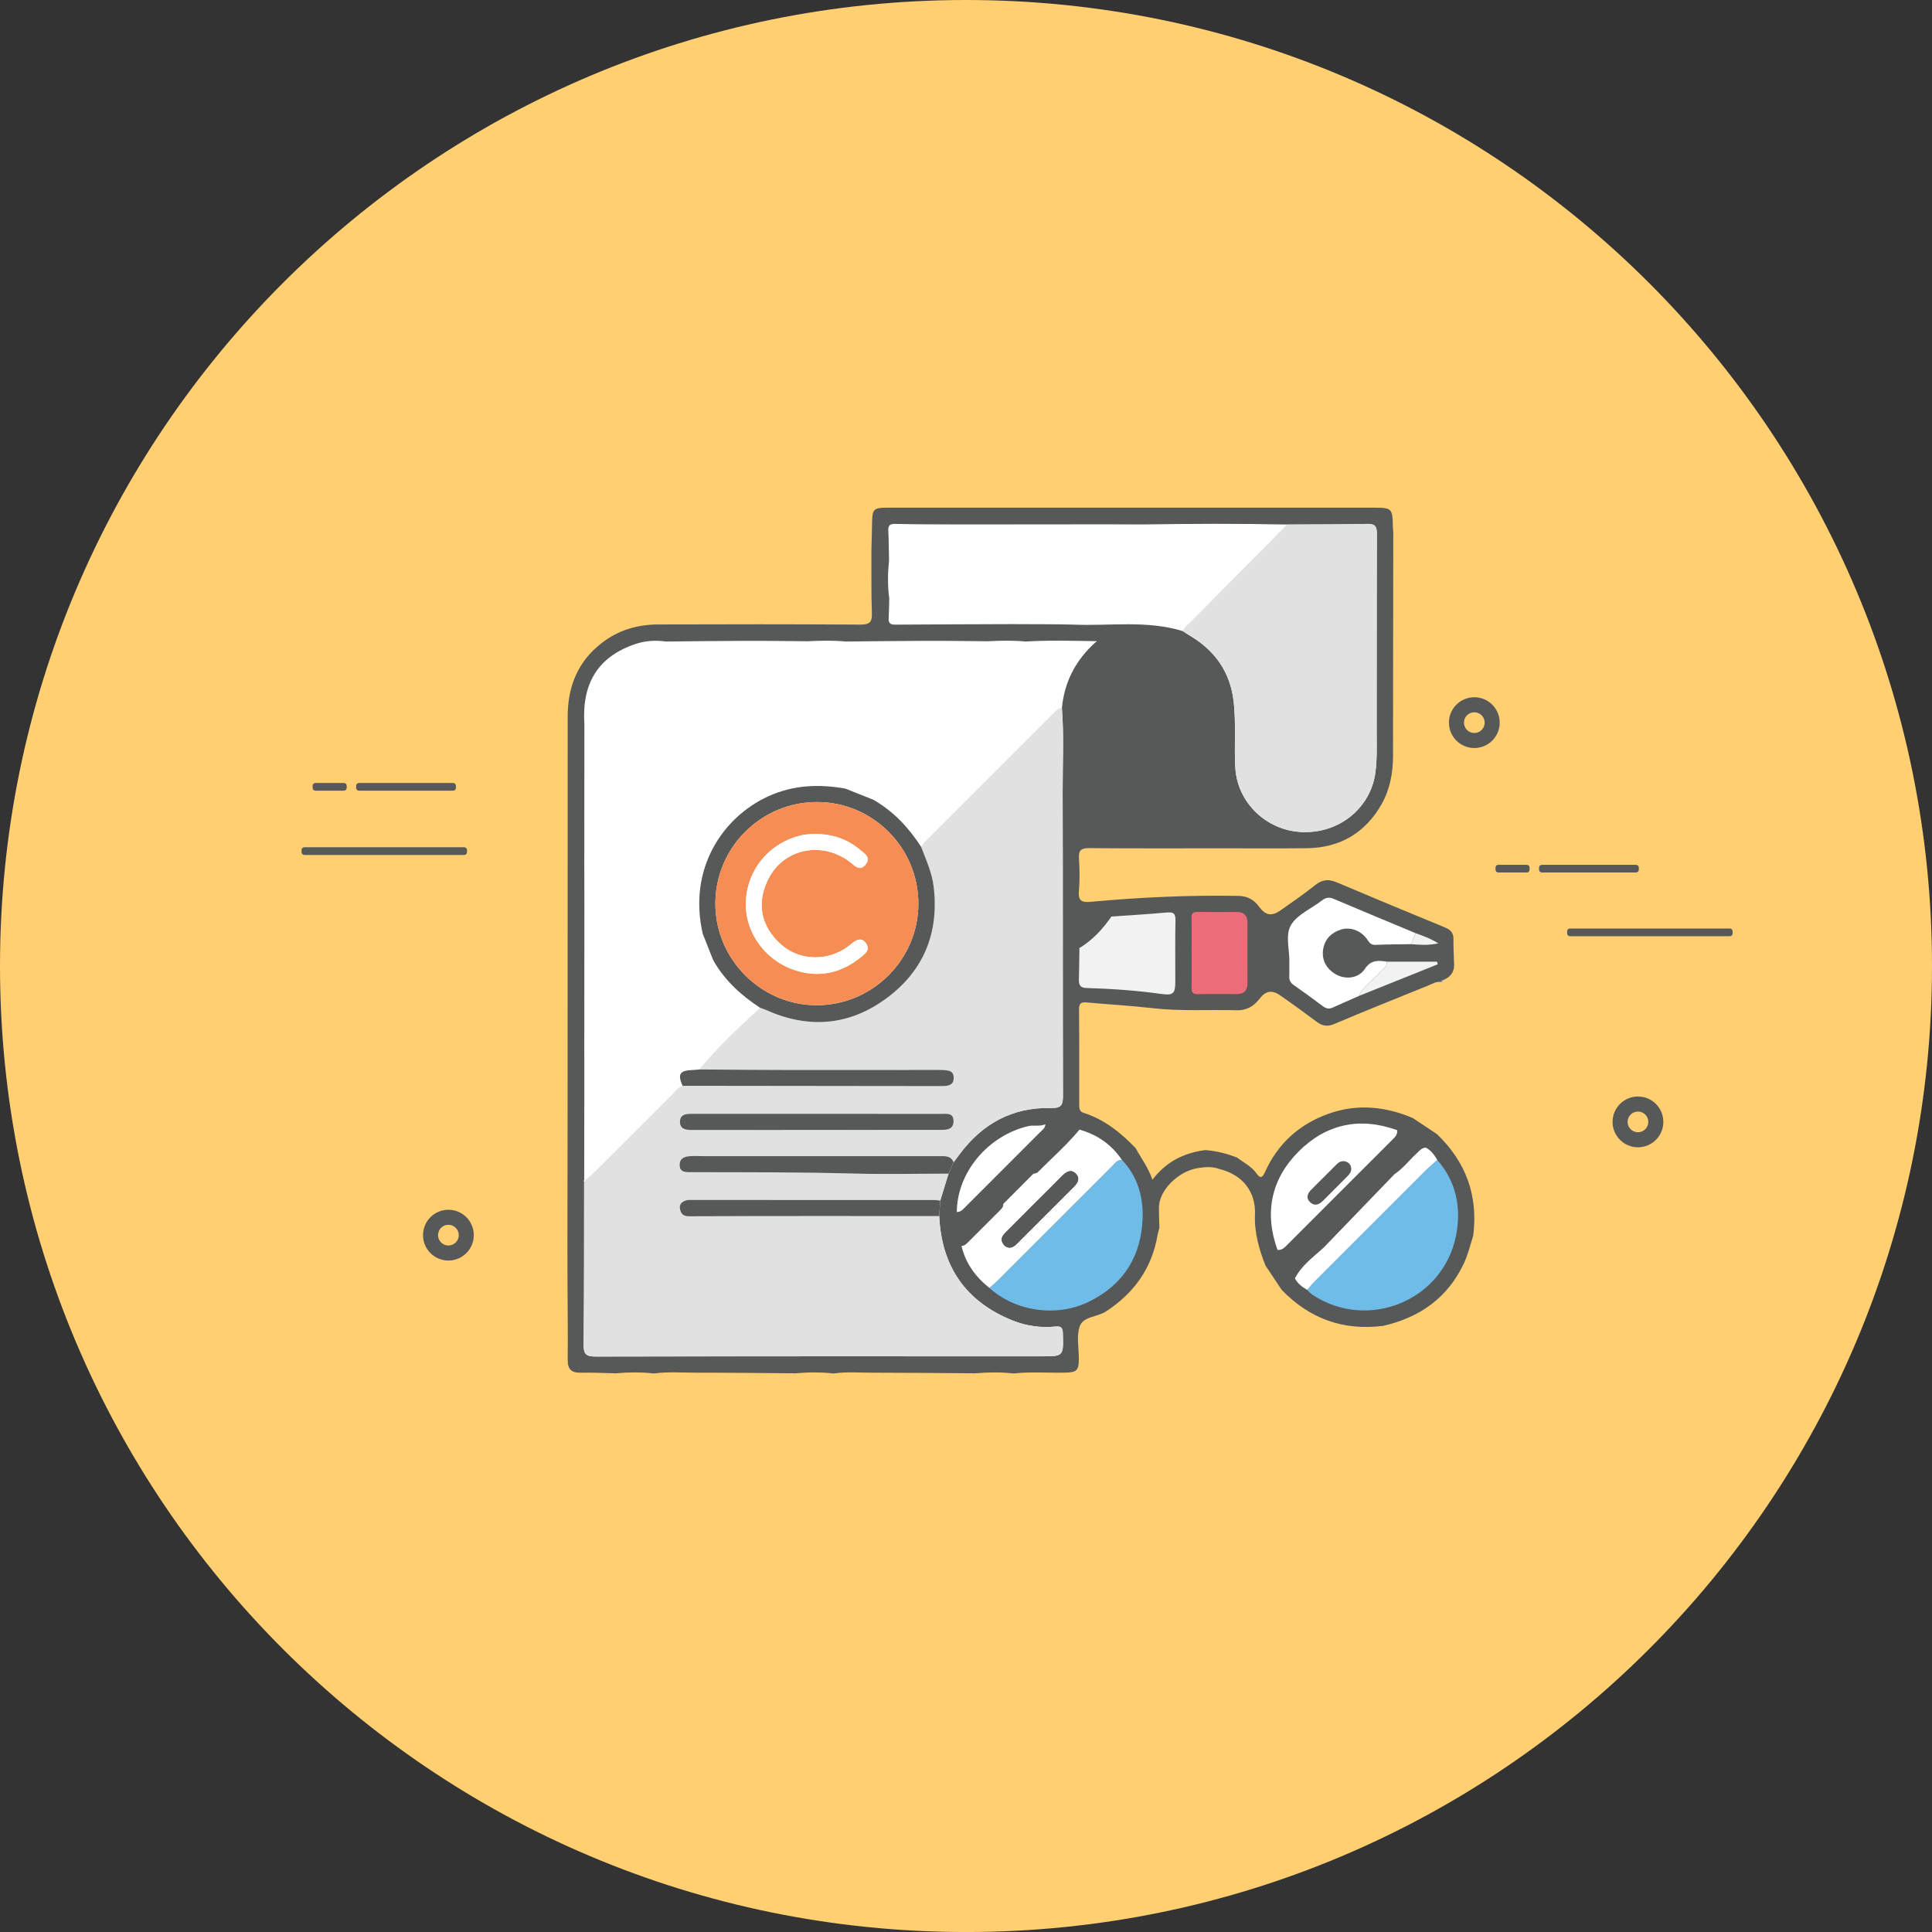 <?xml version="1.0" encoding="utf-8"?>
<!-- Generator: Adobe Illustrator 16.0.0, SVG Export Plug-In . SVG Version: 6.00 Build 0)  -->
<!DOCTYPE svg PUBLIC "-//W3C//DTD SVG 1.1//EN" "http://www.w3.org/Graphics/SVG/1.1/DTD/svg11.dtd">
<svg version="1.1" id="Layer_1" xmlns="http://www.w3.org/2000/svg" xmlns:xlink="http://www.w3.org/1999/xlink" x="0px" y="0px"
	 width="128.285px" height="128.286px" viewBox="0 0 128.285 128.286" enable-background="new 0 0 128.285 128.286"
	 xml:space="preserve">
<rect x="0" y="0" width="128.285" height="128.286" fill="#333333" stroke="none"/>
<path fill="#FFCF71" d="M128.285,64.144c0,35.425-28.718,64.143-64.143,64.143C28.719,128.286,0,99.568,0,64.144S28.719,0,64.143,0
	C99.567,0,128.285,28.719,128.285,64.144"/>
<path fill="#575858" d="M30.828,56.769H20.204c-0.101,0-0.181-0.082-0.181-0.182v-0.148c0-0.1,0.08-0.181,0.181-0.181h10.624
	c0.1,0,0.181,0.081,0.181,0.181v0.148C31.009,56.687,30.928,56.769,30.828,56.769"/>
<path fill="#575858" d="M30.092,52.501H23.83c-0.1,0-0.182-0.082-0.182-0.182v-0.148c0-0.099,0.082-0.181,0.182-0.181h6.262
	c0.1,0,0.181,0.082,0.181,0.181v0.148C30.272,52.419,30.191,52.501,30.092,52.501"/>
<path fill="#575858" d="M22.839,52.501H20.94c-0.101,0-0.182-0.082-0.182-0.182v-0.148c0-0.099,0.081-0.181,0.182-0.181h1.898
	c0.101,0,0.182,0.082,0.182,0.181v0.148C23.021,52.419,22.939,52.501,22.839,52.501"/>
<path fill="#575858" d="M114.864,62.164H104.24c-0.1,0-0.181-0.082-0.181-0.182v-0.147c0-0.101,0.081-0.181,0.181-0.181h10.624
	c0.101,0,0.182,0.08,0.182,0.181v0.147C115.046,62.082,114.965,62.164,114.864,62.164"/>
<path fill="#575858" d="M108.635,57.935h-6.262c-0.099,0-0.181-0.082-0.181-0.181v-0.149c0-0.099,0.082-0.181,0.181-0.181h6.262
	c0.101,0,0.182,0.082,0.182,0.181v0.149C108.816,57.853,108.735,57.935,108.635,57.935"/>
<path fill="#575858" d="M101.383,57.935h-1.899c-0.1,0-0.181-0.082-0.181-0.181v-0.149c0-0.099,0.081-0.181,0.181-0.181h1.899
	c0.1,0,0.181,0.082,0.181,0.181v0.149C101.563,57.853,101.482,57.935,101.383,57.935"/>
<circle fill="none" stroke="#575858" stroke-miterlimit="10" cx="29.774" cy="82.014" r="1.186"/>
<circle fill="none" stroke="#575858" stroke-miterlimit="10" cx="108.76" cy="74.494" r="1.186"/>
<line fill="#575858" x1="23.317" y1="63.855" x2="26.075" y2="63.855"/>
<line fill="#575858" x1="24.696" y1="65.234" x2="24.696" y2="62.478"/>
<circle fill="none" stroke="#575858" stroke-miterlimit="10" cx="97.895" cy="47.983" r="1.186"/>
<path fill="#575858" d="M37.688,74.624c0.001-9.015,0-18.029,0.006-27.044c0.001-1.98,0.663-3.661,2.281-4.9
	c1.096-0.841,2.347-1.209,3.7-1.215c4.485-0.016,8.971-0.019,13.457,0.01c0.62,0.004,0.781-0.17,0.761-0.773
	c-0.049-1.39-0.025-2.783-0.031-4.175c0.015-0.617,0.036-1.234,0.045-1.853c0.012-0.85,0.114-0.962,0.952-0.963
	c2.475-0.003,4.95-0.001,7.426-0.001h24.797c1.379,0,1.378,0,1.407,1.368c0.002,0.088,0.017,0.176,0.024,0.265
	c-0.006,4.952-0.014,9.906-0.017,14.859c-0.001,1.113-0.203,2.199-0.74,3.162c-1.078,1.928-2.764,2.931-4.985,2.958
	c-1.857,0.022-3.715,0.006-5.572,0.007c-2.964,0-5.927,0.013-8.89-0.013c-0.531-0.004-0.695,0.154-0.666,0.674
	c0.041,0.729,0.061,1.464-0.004,2.188c-0.063,0.688,0.253,0.754,0.809,0.701c3.256-0.3,6.52-0.45,9.79-0.392
	c0.581,0.011,1.016,0.245,1.352,0.702c0.44,0.6,0.837,0.68,1.45,0.251c0.778-0.544,1.56-1.088,2.302-1.679
	c0.458-0.365,0.886-0.397,1.406-0.178c2.399,1.015,4.805,2.018,7.215,3.007c0.384,0.157,0.555,0.38,0.547,0.793
	c-0.01,0.507,0.023,1.014,0.039,1.521c0.056,0.573-0.189,0.961-0.722,1.172c-0.08,0.008-0.14,0.038-0.141,0.131l0.002-0.003
	c-0.306-0.053-0.557,0.113-0.817,0.219c-2.102,0.851-4.207,1.694-6.295,2.577c-0.458,0.194-0.787,0.115-1.152-0.157
	c-0.796-0.595-1.598-1.179-2.412-1.744c-0.563-0.393-0.976-0.309-1.38,0.222c-0.385,0.502-0.863,0.779-1.527,0.761
	c-1.849-0.051-3.7,0.073-5.548-0.138c-1.438-0.164-2.887-0.242-4.328-0.376c-0.359-0.033-0.586-0.025-0.582,0.444
	c0.02,2.118,0.015,4.238,0.014,6.357c0,0.234,0.015,0.437,0.286,0.522c1.382,0.439,2.47,1.316,3.456,2.343
	c0.364,0.664,0.833,1.269,1.119,2.1c0.925-1.219,2.115-1.788,3.509-1.968c0.735,0.056,1.441,0.231,2.124,0.504
	c0.436,0.336,0.949,0.579,1.275,1.044c0.248,0.353,0.39,0.3,0.56-0.077c0.849-1.89,2.268-3.184,4.212-3.88
	c1.904-0.681,3.776-0.498,5.612,0.284c0.534,0.356,1.068,0.712,1.602,1.067c1.929,1.85,2.746,4.094,2.404,6.752
	c-0.197,0.599-0.338,1.224-0.601,1.792c-1.07,2.309-2.935,3.627-5.378,4.185c-2.655,0.336-4.9-0.477-6.748-2.403
	c-0.356-0.535-0.712-1.07-1.068-1.605c-0.427-1.088-0.744-2.193-0.695-3.384c0.063-1.522-0.838-2.653-2.354-3.02
	c-0.473-0.18-0.96-0.141-1.438-0.064c-1.303,0.205-2.564,1.474-2.583,2.582c-0.008,0.462,0.02,0.926,0.029,1.389
	c-0.039,0.149-0.091,0.296-0.117,0.447c-0.373,2.222-1.559,3.882-3.435,5.104c-0.577,0.376-1.517,0.319-1.744,0.999
	c-0.22,0.656-0.046,1.442-0.054,2.17c-0.009,0.753-0.136,0.869-0.896,0.89c-1.145,0.028-2.293-0.072-3.437,0.057
	c-0.847-0.098-1.693-0.084-2.54-0.011c-2.305-0.017-4.609-0.041-6.913-0.042c-0.832,0-1.667-0.072-2.497,0.054
	c-0.844-0.099-1.688-0.085-2.533-0.012c-2.208-0.017-4.417-0.043-6.625-0.042c-0.925,0-1.854-0.075-2.778,0.053
	c-0.846-0.098-1.692-0.084-2.54-0.011c-0.771-0.017-1.543-0.056-2.313-0.04c-0.62,0.012-0.875-0.229-0.868-0.862
	c0.019-1.635-0.004-3.27-0.011-4.905c-0.003-0.841-0.005-1.683-0.007-2.524C37.68,80.111,37.685,77.368,37.688,74.624"/>
<path fill="#FFFFFF" d="M59.033,37.199c-0.085,0.845-0.104,1.689,0.014,2.534c-0.012,0.439-0.014,0.88-0.039,1.319
	c-0.017,0.311,0.099,0.428,0.416,0.424c2.577-0.018,5.154-0.024,7.731-0.034c0.842,0.003,1.685,0.006,2.526,0.009
	c0.528,0.008,1.058,0.003,1.584,0.024c2.432,0.102,4.892-0.307,7.283,0.434c0.128,0.084,0.253,0.175,0.385,0.251
	c1.724,1.002,2.764,2.448,2.987,4.464c0.161,1.456,0.02,2.914,0.106,4.369c0.14,2.31,2.071,4.171,4.449,4.257
	c2.477,0.09,4.539-1.613,4.852-3.961c0.121-0.905,0.081-1.807,0.083-2.711c0.008-4.375-0.005-8.75,0.015-13.125
	c0.003-0.521-0.135-0.678-0.662-0.666c-1.766,0.041-3.533,0.032-5.301,0.042c-3.181-0.068-6.364-0.055-9.546-0.006
	c-0.841-0.003-1.682-0.006-2.522-0.008c-3.141,0.002-6.28,0.005-9.421,0.008c-0.841-0.003-1.682-0.006-2.522-0.008
	c-0.662-0.009-1.324-0.008-1.986-0.028c-0.315-0.01-0.502,0.056-0.482,0.431C59.015,35.877,59.017,36.538,59.033,37.199"/>
<path fill="#575858" d="M69.412,74.651c-0.368,0.165-0.769,0.036-1.146,0.126c-2.677,0.637-4.721,3.081-4.731,5.698
	c-0.1,0.778-0.032,1.533,0.309,2.25c0.271,1.16,0.936,2.059,1.852,2.79c1.728,1.576,4.485,1.967,6.615,0.917
	c2.294-1.131,3.476-3.031,3.561-5.543c0.049-1.428-0.339-2.794-1.38-3.881c-0.689-1.017-1.637-1.672-2.813-2.002
	C70.958,74.66,70.194,74.599,69.412,74.651"/>
<path fill="#575858" d="M85.983,84.889c0.183,0.35,0.483,0.568,0.813,0.76c0.11,0.105,0.208,0.229,0.332,0.312
	c3.684,2.458,8.715,0.413,9.558-3.943c0.352-1.812,0.021-3.549-1.253-5.002c-0.192-0.328-0.41-0.631-0.759-0.813
	c-0.524-0.568-1.188-0.911-1.906-1.159c-2.472-0.896-4.708-0.413-6.533,1.411c-1.824,1.826-2.3,4.063-1.41,6.536
	C85.08,83.703,85.414,84.368,85.983,84.889"/>
<path fill="#575858" d="M92.097,63.855c-0.571-0.091-1.065-0.132-1.474,0.483c-0.427,0.643-1.305,0.724-1.953,0.339
	c-0.62-0.368-0.932-0.976-0.809-1.665c0.119-0.668,0.544-1.088,1.179-1.29c0.595-0.188,1.288,0.05,1.696,0.592
	c0.158,0.21,0.248,0.441,0.589,0.426c0.79-0.036,1.582-0.034,2.373-0.049c0.563,0.045,1.128,0.094,1.804-0.05
	c-0.542-0.348-1.034-0.5-1.511-0.682c-1.811-0.756-3.621-1.505-5.425-2.272c-0.302-0.128-0.524-0.104-0.781,0.097
	c-0.696,0.541-1.628,0.925-2.055,1.622c-0.415,0.68-0.088,1.676-0.117,2.532c-0.012,0.286,0.013,0.574-0.006,0.86
	c-0.02,0.27,0.07,0.452,0.295,0.609c0.651,0.454,1.295,0.922,1.928,1.399c0.218,0.164,0.417,0.209,0.667,0.094
	c0.58-0.266,1.166-0.519,1.749-0.776c1.74-0.698,3.48-1.397,5.22-2.096c-0.016-0.058-0.032-0.115-0.047-0.174H92.097z"/>
<path fill="#575858" d="M71.674,62.954c-0.011,0.705-0.018,1.41-0.035,2.115c-0.009,0.348,0.117,0.524,0.493,0.535
	c1.647,0.049,3.291,0.16,4.926,0.39c0.862,0.12,0.984-0.001,0.984-0.85c0-1.344-0.019-2.689,0.009-4.033
	c0.01-0.448-0.129-0.561-0.562-0.521c-1.229,0.111-2.461,0.182-3.69,0.27C71.622,60.802,71.501,60.921,71.674,62.954"/>
<path fill="#FFFFFF" d="M38.799,71.98c-0.002,2.121-0.005,4.242-0.007,6.364c-0.022,0.041-0.023,0.083-0.003,0.126
	c-0.007,3.604,0.005,7.208-0.035,10.812c-0.008,0.655,0.182,0.792,0.809,0.791c9.862-0.021,19.726-0.016,29.589-0.014
	c1.479,0,1.466,0.004,1.424-1.515c-0.01-0.379-0.11-0.501-0.498-0.461c-0.981,0.099-1.945-0.041-2.857-0.408
	c-3.109-1.258-4.703-3.591-4.856-6.928c0.022-0.343,0.046-0.686,0.069-1.028l0.549-1.788c0.112-0.252,0.226-0.504,0.338-0.756
	c0.131-0.176,0.262-0.351,0.392-0.525c1.507-2.033,3.506-3.136,6.058-3.079c0.654,0.015,0.813-0.151,0.811-0.785
	c-0.021-6.739,0-13.477-0.021-20.216c-0.007-1.852,0.094-3.707-0.05-5.558c0.164-1.75,0.929-3.192,2.228-4.363
	c0.028-0.021,0.059-0.041,0.088-0.062c-0.034-0.005-0.068-0.01-0.103-0.015c-1.542-0.022-3.085-0.069-4.627,0.025
	c-0.844-0.081-1.688-0.061-2.533-0.017c-1.348-0.011-2.695-0.033-4.042-0.028c-1.789,0.005-3.577,0.028-5.366,0.045
	c-0.845-0.081-1.69-0.061-2.535-0.017c-1.348-0.011-2.695-0.033-4.042-0.028c-1.789,0.005-3.578,0.028-5.367,0.045
	c-0.703-0.1-1.406-0.05-2.067,0.18c-2.438,0.847-3.52,2.591-3.342,5.316c-0.002,3.138-0.004,6.276-0.006,9.415l0.006,2.527
	l-0.006,9.415L38.799,71.98z"/>
<path fill="#575858" d="M79.122,63.218h0.003c0,0.771,0.011,1.545-0.005,2.316c-0.006,0.312,0.038,0.491,0.421,0.479
	c0.86-0.024,1.723-0.006,2.582-0.006c0.497,0,0.714-0.256,0.711-0.746c-0.007-1.323-0.006-2.648-0.001-3.972
	c0.002-0.49-0.217-0.737-0.717-0.734c-0.86,0.005-1.722,0.012-2.582-0.005c-0.313-0.005-0.426,0.097-0.418,0.416
	C79.136,61.717,79.122,62.468,79.122,63.218"/>
<path fill="#575858" d="M84.545,63.308h-0.006c0-0.396-0.006-0.794,0.003-1.189c0.004-0.232-0.046-0.379-0.325-0.366
	c-0.229,0.011-0.305,0.116-0.305,0.329c0.002,0.794,0,1.588-0.01,2.381c-0.003,0.247,0.082,0.356,0.344,0.359
	c0.3,0.003,0.302-0.179,0.3-0.39C84.542,64.058,84.545,63.683,84.545,63.308"/>
<path fill="#575858" d="M89.449,63.834c0.314-0.05,0.536-0.204,0.538-0.551c0.001-0.348-0.215-0.541-0.536-0.543
	c-0.319-0.001-0.537,0.188-0.539,0.537C88.91,63.627,89.127,63.782,89.449,63.834"/>
<path fill="#749DD2" d="M95.686,65.208c0.001-0.093,0.063-0.123,0.142-0.131C95.811,65.153,95.777,65.211,95.686,65.208"/>
<path fill="#E1E1E1" d="M70.509,47.013c0.143,1.851,0.042,3.706,0.048,5.558c0.022,6.739,0.001,13.477,0.022,20.216
	c0.002,0.634-0.156,0.8-0.812,0.785c-2.551-0.057-4.549,1.046-6.057,3.079c-0.13,0.175-0.261,0.35-0.392,0.525
	c-0.186-0.447-0.576-0.407-0.954-0.407c-5.213,0.002-10.426,0.001-15.639,0.001c-0.31,0-0.62-0.027-0.928,0.001
	c-0.345,0.031-0.671,0.137-0.67,0.576c0.002,0.479,0.354,0.486,0.7,0.486c3.642,0.005,7.283-0.005,10.924,0.093
	c2.074,0.056,4.152,0.007,6.229,0.006l-0.55,1.788c-0.132-0.015-0.263-0.04-0.395-0.04c-5.365-0.002-10.731-0.002-16.096-0.002
	c-0.111,0-0.226-0.01-0.33,0.014c-0.322,0.073-0.536,0.272-0.456,0.609c0.063,0.264,0.185,0.462,0.582,0.46
	c5.542-0.022,11.085-0.014,16.627-0.013c0.151,3.337,1.746,5.67,4.856,6.928c0.911,0.367,1.875,0.507,2.856,0.407
	c0.388-0.039,0.488,0.083,0.498,0.462c0.042,1.519,0.055,1.515-1.424,1.515c-9.863-0.002-19.727-0.007-29.589,0.014
	c-0.627,0.001-0.816-0.136-0.809-0.791c0.04-3.604,0.029-7.208,0.035-10.812l0.101-0.126c0.183-0.157,0.373-0.305,0.543-0.475
	c1.764-1.757,3.521-3.519,5.284-5.275c0.185-0.185,0.334-0.416,0.605-0.496c5.743,0.007,11.486,0.014,17.23,0.019
	c0.152,0,0.313-0.012,0.456-0.057c0.243-0.078,0.322-0.271,0.317-0.52c-0.005-0.232-0.116-0.393-0.325-0.441
	c-0.211-0.051-0.436-0.058-0.655-0.058c-3.27,0-6.539,0.009-9.809,0.004c-2.031-0.002-4.063-0.021-6.094-0.032
	c1.213-1.496,2.622-2.799,4.037-4.094c0.123,0.044,0.25,0.081,0.368,0.136c2.843,1.283,5.574,1.057,8.062-0.805
	c2.438-1.823,3.449-4.33,3.087-7.374c-0.11-0.934-0.503-1.772-0.829-2.636c0.074-0.107,0.133-0.229,0.224-0.322
	c2.87-2.875,5.745-5.748,8.617-8.622C70.15,47.156,70.283,47.003,70.509,47.013 M54.283,73.958c-2.785,0-5.569,0.001-8.354-0.002
	c-0.38-0.001-0.765,0.038-0.778,0.505c-0.017,0.506,0.375,0.572,0.787,0.571c5.524-0.006,11.051-0.008,16.575-0.009
	c0.407,0,0.789-0.046,0.801-0.563c0.013-0.584-0.441-0.501-0.809-0.501C59.764,73.957,57.024,73.958,54.283,73.958"/>
<path fill="#E1E1E1" d="M85.463,34.829c1.768-0.01,3.535-0.001,5.302-0.042c0.526-0.012,0.664,0.146,0.661,0.666
	c-0.02,4.375-0.007,8.75-0.015,13.125c-0.002,0.903,0.038,1.807-0.083,2.711c-0.312,2.349-2.375,4.051-4.852,3.96
	c-2.377-0.086-4.31-1.945-4.449-4.256c-0.087-1.456,0.055-2.914-0.106-4.369c-0.224-2.017-1.264-3.462-2.986-4.464
	c-0.134-0.077-0.257-0.167-0.387-0.251c0.095-0.29,0.346-0.452,0.544-0.651C81.213,39.112,83.338,36.972,85.463,34.829"/>
<path fill="#6FBCE9" d="M74.49,77.009c1.041,1.086,1.429,2.452,1.38,3.881c-0.086,2.513-1.266,4.411-3.56,5.542
	c-2.131,1.051-4.889,0.66-6.616-0.916c0.181-0.158,0.372-0.308,0.542-0.478c2.522-2.52,5.043-5.044,7.567-7.562
	C74,77.28,74.154,77.006,74.49,77.009"/>
<path fill="#6FBCE9" d="M95.433,77.016c1.272,1.453,1.604,3.189,1.253,5.001c-0.843,4.355-5.874,6.4-9.559,3.942
	c-0.123-0.083-0.222-0.205-0.331-0.31c0.158-0.181,0.308-0.372,0.478-0.542c2.443-2.447,4.888-4.893,7.336-7.336
	C94.872,77.509,95.157,77.267,95.433,77.016"/>
<path fill="#FFFFFF" d="M74.49,77.01c-0.336-0.003-0.49,0.271-0.686,0.466c-2.525,2.519-5.045,5.043-7.569,7.563
	c-0.17,0.169-0.361,0.319-0.541,0.478c-0.917-0.731-1.58-1.63-1.851-2.79c0.196,0.004,0.319-0.124,0.444-0.25
	c0.685-0.686,1.37-1.369,2.055-2.054c0.14-0.141,0.297-0.271,0.278-0.499c0.66-0.66,1.318-1.321,1.978-1.981
	c0.103-0.032,0.237-0.034,0.304-0.101c0.93-0.939,1.927-1.813,2.775-2.834C72.854,75.337,73.801,75.992,74.49,77.01 M67.015,82.844
	c0.243,0.002,0.387-0.139,0.527-0.279c1.253-1.251,2.499-2.505,3.755-3.753c0.263-0.261,0.435-0.561,0.151-0.864
	c-0.313-0.336-0.633-0.163-0.913,0.121c-0.574,0.583-1.156,1.157-1.734,1.735c-0.688,0.688-1.377,1.376-2.063,2.066
	c-0.178,0.182-0.304,0.386-0.169,0.653C66.666,82.717,66.818,82.826,67.015,82.844"/>
<path fill="#F2F2F2" d="M73.798,60.859c1.231-0.087,2.463-0.158,3.691-0.27c0.433-0.039,0.571,0.073,0.562,0.521
	c-0.026,1.344-0.01,2.688-0.01,4.034c0,0.848-0.122,0.968-0.983,0.848c-1.635-0.228-3.278-0.341-4.926-0.388
	c-0.377-0.012-0.502-0.188-0.493-0.537c0.019-0.704,0.024-1.409,0.034-2.114C72.546,62.422,73.223,61.691,73.798,60.859"/>
<path fill="#FFFFFF" d="M93.698,62.692c-0.791,0.014-1.583,0.012-2.374,0.048c-0.34,0.016-0.43-0.215-0.588-0.425
	c-0.408-0.542-1.102-0.781-1.696-0.592c-0.635,0.2-1.06,0.622-1.179,1.288c-0.123,0.69,0.188,1.299,0.809,1.666
	c0.648,0.386,1.526,0.305,1.953-0.339c0.408-0.615,0.902-0.573,1.474-0.482c0.03,0.343-0.274,0.467-0.445,0.678
	c-0.447,0.549-1.112,0.906-1.405,1.591c-0.583,0.258-1.169,0.511-1.749,0.776c-0.25,0.115-0.449,0.071-0.667-0.093
	c-0.633-0.479-1.277-0.946-1.928-1.401c-0.226-0.157-0.314-0.339-0.295-0.609c0.019-0.284-0.005-0.572,0.006-0.859
	c0.029-0.856-0.298-1.853,0.117-2.532c0.426-0.697,1.358-1.081,2.054-1.622c0.258-0.2,0.48-0.224,0.782-0.096
	c1.804,0.767,3.614,1.516,5.424,2.271C93.893,62.203,93.796,62.448,93.698,62.692"/>
<path fill="#FFFFFF" d="M84.824,82.989c-0.891-2.472-0.414-4.71,1.411-6.535c1.823-1.823,4.06-2.307,6.532-1.411
	c0.048,0.31-0.162,0.482-0.351,0.67c-2.309,2.308-4.616,4.614-6.924,6.924C85.305,82.824,85.134,83.036,84.824,82.989
	 M89.722,77.618c-0.005-0.217-0.104-0.381-0.302-0.468c-0.253-0.109-0.473-0.032-0.66,0.154c-0.56,0.557-1.121,1.115-1.678,1.676
	c-0.259,0.261-0.398,0.563-0.078,0.855c0.312,0.284,0.605,0.135,0.864-0.125c0.526-0.529,1.055-1.057,1.582-1.586
	C89.592,77.984,89.722,77.836,89.722,77.618"/>
<path fill="#575858" d="M62.981,77.931c-2.076,0.001-4.154,0.05-6.229-0.005c-3.641-0.098-7.281-0.087-10.923-0.093
	c-0.347,0-0.699-0.006-0.7-0.486c-0.002-0.438,0.325-0.546,0.67-0.577c0.308-0.026,0.618-0.001,0.928-0.001
	c5.213,0,10.426,0.001,15.639-0.001c0.378,0,0.768-0.04,0.954,0.407C63.207,77.427,63.095,77.679,62.981,77.931"/>
<path fill="#EC6C79" d="M79.122,63.218c0-0.75,0.014-1.501-0.006-2.251c-0.008-0.319,0.104-0.421,0.418-0.416
	c0.86,0.017,1.722,0.01,2.582,0.005c0.5-0.003,0.719,0.244,0.717,0.734c-0.005,1.323-0.006,2.648,0.001,3.972
	c0.003,0.49-0.214,0.746-0.711,0.746c-0.859,0-1.722-0.019-2.582,0.006c-0.383,0.012-0.427-0.168-0.421-0.479
	c0.016-0.771,0.005-1.545,0.005-2.316H79.122z"/>
<path fill="#575858" d="M62.363,80.748c-5.542-0.001-11.084-0.01-16.626,0.013c-0.397,0.002-0.52-0.196-0.582-0.46
	c-0.081-0.337,0.135-0.536,0.455-0.609c0.106-0.023,0.221-0.014,0.33-0.014c5.365,0,10.731,0,16.098,0.002
	c0.131,0,0.263,0.025,0.394,0.04C62.41,80.063,62.387,80.405,62.363,80.748"/>
<path fill="#FFFFFF" d="M92.601,77.958c0.557-0.361,0.947-0.9,1.431-1.34c0.192-0.175,0.346-0.405,0.644-0.416
	c0.348,0.182,0.566,0.485,0.758,0.813c-0.275,0.252-0.561,0.493-0.823,0.756c-2.448,2.442-4.893,4.889-7.336,7.336
	c-0.17,0.17-0.319,0.361-0.479,0.542c-0.327-0.192-0.63-0.412-0.812-0.76c0.437-0.871,1.222-1.418,1.913-2.053
	c0.316,0.057-0.214,0.217,0,0"/>
<path fill="#FFFFFF" d="M69.412,74.651c-0.004,0.254-0.205,0.381-0.357,0.534c-1.639,1.643-3.279,3.282-4.921,4.923
	c-0.17,0.169-0.319,0.376-0.6,0.367c0.011-2.617,2.055-5.062,4.731-5.698C68.644,74.688,69.044,74.816,69.412,74.651"/>
<path fill="#F2F2F2" d="M90.246,66.125c0.293-0.686,0.958-1.042,1.405-1.59c0.171-0.211,0.476-0.336,0.445-0.68h3.322
	c0.015,0.059,0.031,0.116,0.047,0.175C93.726,64.728,91.986,65.427,90.246,66.125"/>
<path fill="#F2F2F2" d="M93.698,62.692c0.098-0.244,0.194-0.489,0.292-0.733c0.478,0.184,0.97,0.334,1.512,0.683
	C94.826,62.784,94.262,62.736,93.698,62.692"/>
<path fill="#CCDAEF" d="M72.734,42.649c-0.02-0.022-0.023-0.048-0.013-0.076c0.034,0.006,0.068,0.011,0.102,0.015
	C72.794,42.608,72.764,42.629,72.734,42.649"/>
<path fill="#F2F2F2" d="M38.792,78.344c0.033-0.001,0.064-0.001,0.098,0l-0.101,0.126C38.768,78.427,38.769,78.386,38.792,78.344"/>
<path fill="#575858" d="M47.355,63.752c-0.23-0.581-0.461-1.163-0.691-1.744c-1.003-4.342,1.348-7.767,4.356-9.136
	c1.651-0.753,3.363-0.821,5.117-0.507c0.622,0.248,1.243,0.496,1.865,0.744c1.33,0.768,2.345,1.852,3.165,3.131
	c0.326,0.863,0.719,1.703,0.829,2.638c0.362,3.044-0.648,5.55-3.087,7.374c-2.488,1.86-5.219,2.088-8.061,0.803
	c-0.119-0.053-0.246-0.09-0.369-0.134C49.207,66.092,48.108,65.092,47.355,63.752 M60.98,60.009c0.003-3.719-3.02-6.753-6.727-6.754
	c-3.714-0.001-6.74,3.011-6.753,6.723c-0.013,3.731,3.065,6.801,6.787,6.769C57.972,66.715,60.978,63.688,60.98,60.009"/>
<path fill="#575858" d="M45.322,72.098c-0.343-0.777-0.189-1.02,0.666-1.049c0.151-0.005,0.303-0.022,0.455-0.036
	c2.031,0.013,4.063,0.031,6.094,0.034c3.27,0.004,6.539-0.005,9.809-0.004c0.22,0,0.444,0.006,0.655,0.056
	c0.209,0.049,0.32,0.209,0.325,0.442c0.005,0.249-0.074,0.441-0.317,0.519c-0.144,0.046-0.304,0.058-0.457,0.058
	C56.809,72.113,51.065,72.104,45.322,72.098"/>
<path fill="#575858" d="M54.283,73.958c2.741,0,5.48-0.001,8.222,0.002c0.367,0,0.821-0.083,0.809,0.501
	c-0.012,0.517-0.394,0.563-0.801,0.563c-5.524,0.001-11.051,0.003-16.575,0.009c-0.412,0.001-0.804-0.065-0.787-0.571
	c0.014-0.467,0.398-0.506,0.778-0.505C48.714,73.959,51.498,73.958,54.283,73.958"/>
<path fill="#575858" d="M67.015,82.844c-0.196-0.018-0.349-0.127-0.445-0.32c-0.135-0.268-0.009-0.472,0.169-0.653
	c0.686-0.69,1.374-1.379,2.063-2.066c0.578-0.578,1.16-1.152,1.734-1.735c0.28-0.284,0.6-0.457,0.913-0.121
	c0.283,0.304,0.111,0.604-0.151,0.864c-1.256,1.248-2.502,2.502-3.755,3.753C67.401,82.705,67.258,82.846,67.015,82.844"/>
<path fill="#575858" d="M66.622,79.923c-0.306,0.057-0.627,0.135-0.794-0.237c-0.155-0.344,0.053-0.577,0.28-0.801
	c0.482-0.477,0.961-0.957,1.438-1.438c0.222-0.224,0.452-0.439,0.8-0.293c0.376,0.16,0.308,0.48,0.253,0.788
	C67.94,78.602,67.281,79.263,66.622,79.923"/>
<path fill="#F68D52" d="M60.98,60.009c-0.004,3.679-3.009,6.705-6.692,6.737c-3.721,0.032-6.8-3.038-6.787-6.769
	c0.013-3.712,3.039-6.725,6.753-6.724C57.962,53.255,60.984,56.289,60.98,60.009 M54.016,55.372
	c-0.157,0.016-0.472,0.017-0.771,0.084c-2.17,0.495-3.671,2.313-3.721,4.489c-0.048,2.063,1.388,3.962,3.482,4.544
	c1.666,0.464,3.119-0.001,4.387-1.129c0.244-0.218,0.309-0.462,0.087-0.756c-0.232-0.306-0.483-0.249-0.75-0.083
	c-0.131,0.081-0.244,0.188-0.366,0.283c-1.323,1.028-3.222,1.023-4.464-0.059c-1.402-1.22-1.706-2.824-0.846-4.451
	c1.047-1.982,3.574-2.455,5.397-1.048c0.309,0.239,0.631,0.626,1.01,0.176c0.409-0.485-0.055-0.745-0.369-1.007
	C56.247,55.71,55.267,55.369,54.016,55.372"/>
<path fill="#FFFFFF" d="M54.016,55.372c1.251-0.003,2.231,0.338,3.077,1.044c0.314,0.262,0.778,0.521,0.369,1.007
	c-0.379,0.45-0.701,0.063-1.01-0.176c-1.823-1.407-4.351-0.935-5.397,1.048c-0.86,1.627-0.557,3.231,0.846,4.451
	c1.242,1.082,3.141,1.087,4.464,0.059c0.122-0.095,0.235-0.202,0.366-0.283c0.267-0.166,0.518-0.223,0.75,0.083
	c0.222,0.294,0.157,0.538-0.087,0.756c-1.268,1.128-2.721,1.593-4.387,1.129c-2.095-0.582-3.53-2.481-3.482-4.544
	c0.05-2.177,1.551-3.994,3.721-4.489C53.544,55.389,53.858,55.388,54.016,55.372"/>
</svg>
